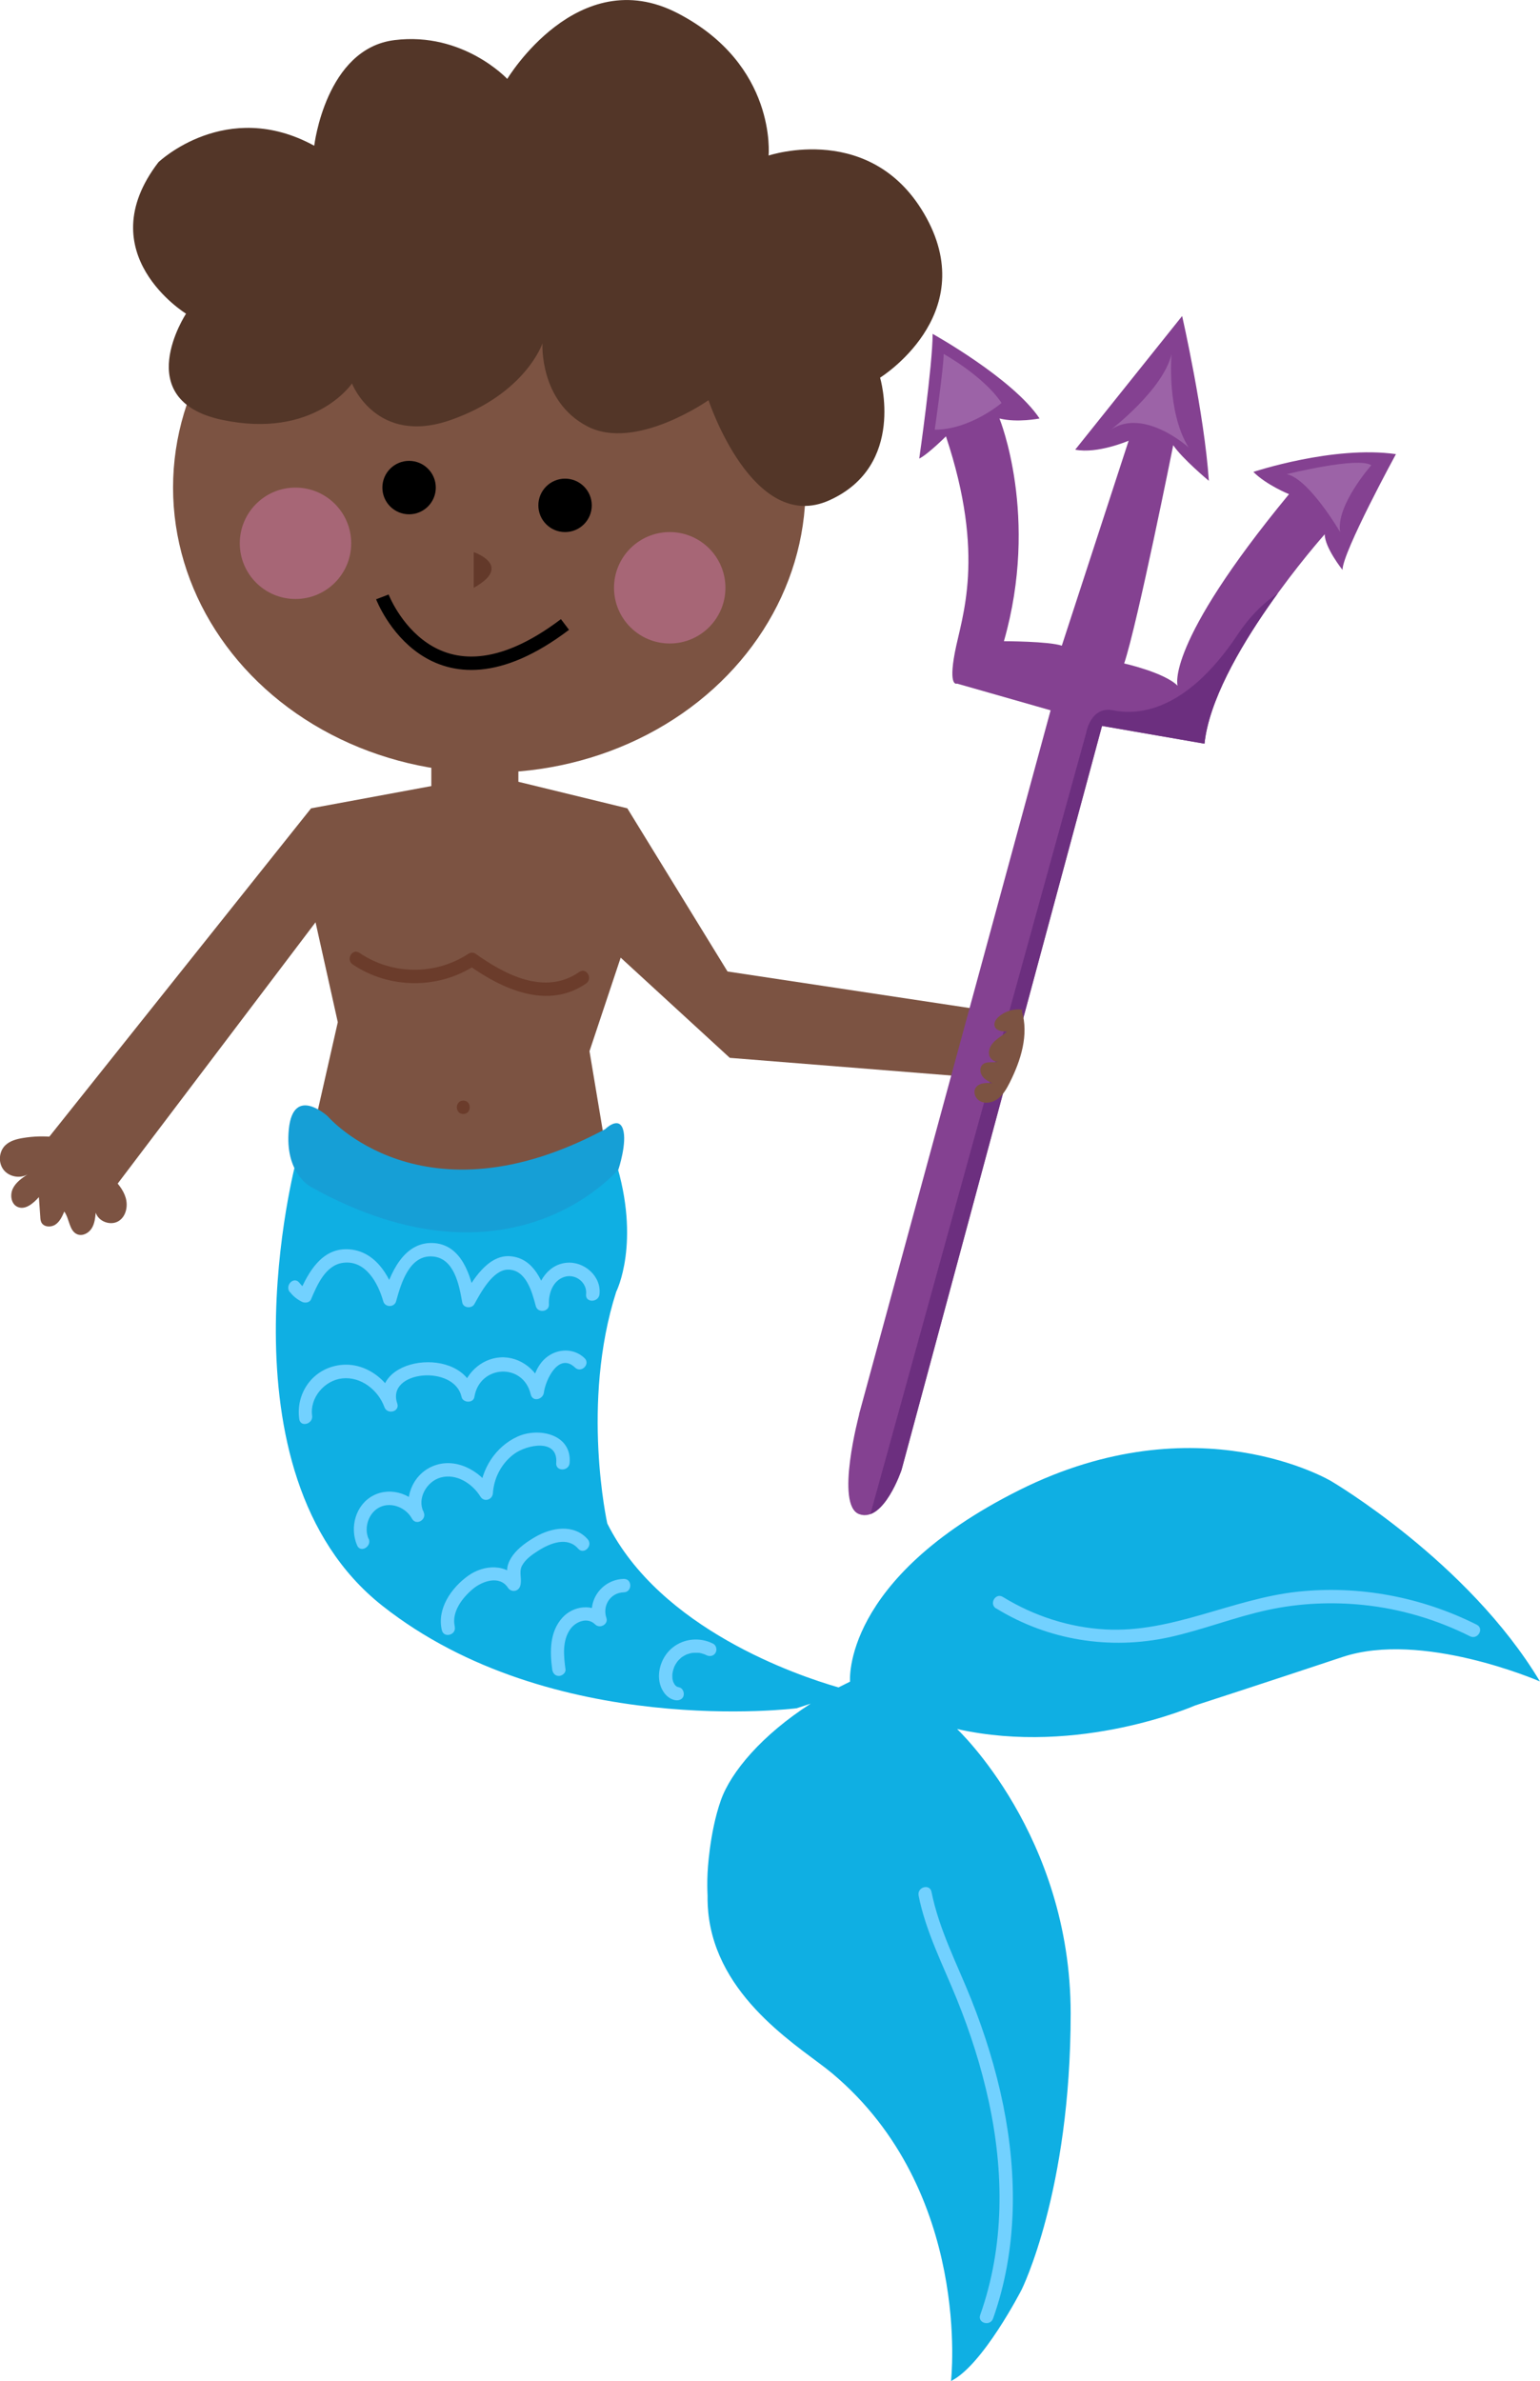<?xml version="1.0" encoding="UTF-8"?>
<svg id="Calque_2" data-name="Calque 2" xmlns="http://www.w3.org/2000/svg" xmlns:xlink="http://www.w3.org/1999/xlink" viewBox="0 0 175.84 271.84">
  <defs>
    <style>
      .cls-1 {
        fill: #0fafe3;
      }

      .cls-2 {
        fill: #72d1ff;
      }

      .cls-3 {
        fill: #169fd6;
      }

      .cls-4 {
        fill: #c17296;
        opacity: .62;
      }

      .cls-5 {
        fill: #63392a;
      }

      .cls-6 {
        fill: #6b3c2b;
      }

      .cls-7 {
        fill: #844191;
      }

      .cls-8 {
        fill: none;
        stroke: #000;
        stroke-miterlimit: 10;
        stroke-width: 1.53px;
      }

      .cls-9 {
        fill: #7c5342;
      }

      .cls-10 {
        fill: #533628;
      }

      .cls-11 {
        fill: #6c2f7f;
      }

      .cls-12 {
        clip-path: url(#clippath);
      }

      .cls-13 {
        fill: #9c63a7;
      }
    </style>
    <clipPath id="clippath">
      <path class="cls-7" d="M98.09,161.47l21.87-80.37-10.68-3.05s-1.02.48-.25-3.57,3.56-10.92-1.02-24.66c0,0-2.03,2.03-3.05,2.54,0,0,1.53-10.68,1.53-14.24,0,0,9.16,5.09,12.21,9.66,0,0-2.54.51-4.58,0,0,0,4.58,11.19.51,25.43,0,0,5.09,0,6.61.51l7.63-23.4s-3.56,1.53-6.1,1.02l12.21-15.26s2.54,11.19,3.05,18.82c0,0-3.05-2.54-4.07-4.07,0,0-4.07,20.35-5.6,24.92,0,0,4.58,1.02,6.1,2.54,0,0-1.53-4.58,12.72-21.87,0,0-2.54-1.02-4.07-2.54,0,0,9.16-3.05,16.28-2.03,0,0-6.1,11.19-6.1,13.22,0,0-2.03-2.54-2.03-4.07,0,0-12.72,14.24-13.73,23.91l-11.7-2.03-22.89,84.94s-2.03,6.06-4.83,5.06,0-11.42,0-11.42Z"/>
    </clipPath>
  </defs>
  <g id="Calque_1-2" data-name="Calque 1">
    <g>
      <path class="cls-9" d="M36.03,127.9l2.54-11.19-2.54-11.41-22.89,30.23-7.63-5.6,30.01-37.64,13.73-2.54v-3.43h9.94v2.94l12.44,3.03,11.44,18.63,28.23,4.26-2.54,7.63-25.43-2.03-12.46-11.44-3.56,10.68,1.53,9.16s-14.24,13.73-32.81-1.27Z"/>
      <path class="cls-1" d="M175.84,191.98c-.33-.14-13.52-5.81-22.56-2.79-9.16,3.05-16.82,5.53-16.82,5.53,0,0-13.19,5.82-27.18,2.69,0,0,12.97,12.13,12.97,32.47s-5.6,31.54-5.6,31.54c0,0-4.43,8.65-8.06,10.43,0,0,2.47-21.66-13.56-35.12-3.27-2.75-12.61-8.08-14.05-17.52-.18-1.18-.2-2.16-.19-2.81-.03-.61-.05-1.49,0-2.54,0,0,.19-4.54,1.51-8.29,1.15-3.28,4.73-7.5,10.27-11.06l-1.61.53s-27.98,3.56-47.3-11.7c-19.33-15.26-9.83-50.86-9.83-50.86,18.91,15.01,36.43,0,36.43,0,2.96,9.41.1,15.01.1,15.01-4.07,12.72-1.02,26.45-1.02,26.45,6.03,12.07,21.75,17.38,26.4,18.72.43-.22.87-.44,1.32-.66,0,0-1.02-11.7,19.33-21.87,20.35-10.17,35.61-1.02,35.61-1.02,0,0,15.63,9.16,23.84,22.88Z"/>
      <path class="cls-3" d="M35.52,135.53s-3.05-1.53-2.54-6.61,4.44-1.47,4.44-1.47c0,0,10.82,12.66,31.68,1.47,0,0,1.53-1.53,2.03,0s-.51,4.58-.51,4.58c0,0-12.21,14.75-35.1,2.03Z"/>
      <ellipse class="cls-9" cx="55.87" cy="55.67" rx="36.11" ry="32.55"/>
      <path class="cls-10" d="M21.25,35.82s-11.17-6.85-3.16-17.3c0,0,7.73-7.39,17.79-1.88,0,0,1.3-11.09,9.16-12.06,7.85-.98,12.88,4.43,12.88,4.43,0,0,8.05-13.4,19.44-7.51,11.39,5.89,10.4,16.26,10.4,16.26,0,0,11.96-4.03,18.04,7.14,6.08,11.17-5.31,18.22-5.31,18.22,0,0,2.99,10.02-5.77,13.99-8.75,3.97-13.82-11.42-13.82-11.42,0,0-8.32,5.86-13.83,2.99-5.52-2.87-5.13-9.48-5.13-9.48,0,0-1.9,5.73-10.44,8.74-8.54,3.01-11.31-4.16-11.31-4.16,0,0-4.29,6.4-14.86,4.15-10.57-2.26-4.09-12.11-4.09-12.11Z"/>
      <circle cx="46.71" cy="55.67" r="3.05"/>
      <circle cx="64.52" cy="57.7" r="3.05"/>
      <path class="cls-8" d="M43.66,68.15s5.6,14.7,20.85,3.15"/>
      <circle class="cls-4" cx="33.74" cy="62.03" r="6.36"/>
      <circle class="cls-4" cx="76.47" cy="67.11" r="6.36"/>
      <path class="cls-6" d="M40.27,110.11c4.17,2.82,9.81,2.86,14.01.09h-.77c3.82,2.73,9.04,5.13,13.41,2.09.8-.56.04-1.88-.77-1.32-3.92,2.73-8.49.32-11.87-2.09-.21-.15-.56-.14-.77,0-3.78,2.49-8.73,2.45-12.47-.09-.82-.55-1.58.77-.77,1.32h0Z"/>
      <path class="cls-6" d="M52.9,127.19c.98,0,.98-1.53,0-1.53s-.98,1.53,0,1.53h0Z"/>
      <path class="cls-9" d="M6.18,129.82c-1.18-.12-2.38-.09-3.56.11-.73.12-1.48.32-2.01.83-.74.71-.83,1.98-.21,2.79s1.88,1.05,2.75.53c-.66.44-1.35.92-1.69,1.64s-.19,1.74.53,2.07c.88.41,1.81-.39,2.45-1.11.05.76.1,1.51.16,2.27.01.21.03.42.12.61.27.55,1.09.6,1.6.26s.78-.93,1.02-1.49c.61.84.55,2.25,1.52,2.61.59.21,1.26-.15,1.6-.68s.41-1.18.47-1.8c.33,1.03,1.73,1.53,2.64.94.83-.54,1.06-1.7.78-2.65s-.96-1.72-1.65-2.42c-1.94-1.98-4.12-3.72-6.48-5.17"/>
      <g>
        <g>
          <path class="cls-7" d="M98.09,161.47l21.87-80.37-10.68-3.05s-1.02.48-.25-3.57,3.56-10.92-1.02-24.66c0,0-2.03,2.03-3.05,2.54,0,0,1.53-10.68,1.53-14.24,0,0,9.16,5.09,12.21,9.66,0,0-2.54.51-4.58,0,0,0,4.58,11.19.51,25.43,0,0,5.09,0,6.61.51l7.63-23.4s-3.56,1.53-6.1,1.02l12.21-15.26s2.54,11.19,3.05,18.82c0,0-3.05-2.54-4.07-4.07,0,0-4.07,20.35-5.6,24.92,0,0,4.58,1.02,6.1,2.54,0,0-1.53-4.58,12.72-21.87,0,0-2.54-1.02-4.07-2.54,0,0,9.16-3.05,16.28-2.03,0,0-6.1,11.19-6.1,13.22,0,0-2.03-2.54-2.03-4.07,0,0-12.72,14.24-13.73,23.91l-11.7-2.03-22.89,84.94s-2.03,6.06-4.83,5.06,0-11.42,0-11.42Z"/>
          <g class="cls-12">
            <path class="cls-11" d="M98.6,175.71l25.43-92.07s.51-3.05,3.05-2.54,8.14.51,14.24-8.65c6.1-9.16,14.75-6.61,14.75-6.61l-50.78,107.16-6.7,2.71Z"/>
          </g>
        </g>
        <path class="cls-13" d="M106.73,49.06s1.02-7.12,1.02-8.65c0,0,4.58,2.54,6.61,5.6,0,0-3.56,3.05-7.63,3.05Z"/>
        <path class="cls-13" d="M126.84,49.06s6-4.58,6.93-8.65c0,0-.59,6.61,1.95,10.68,0,0-5.06-4.58-8.89-2.03Z"/>
        <path class="cls-13" d="M146.92,54.14s8.14-2.03,9.66-1.02c0,0-4.07,4.58-3.56,7.63,0,0-3.56-6.1-6.1-6.61Z"/>
      </g>
      <path class="cls-9" d="M116.74,115.28c-.95-.14-1.96.16-2.69.79-.32.28-.61.7-.48,1.1.17.53.87.61,1.42.6-.43.39-.95.68-1.38,1.07s-.77.96-.68,1.54.78,1.05,1.28.75c-.64.33-1.57-.07-2.06.46-.32.34-.25.92.03,1.3s.72.6,1.14.8c-.75-.11-1.7-.04-1.99.65-.2.49.08,1.09.54,1.36.64.38,1.51.19,2.1-.27s.97-1.13,1.31-1.8c1.28-2.54,2.22-5.49,1.39-8.21"/>
      <path class="cls-2" d="M33.1,147.51c.39.5.81.83,1.37,1.12.33.17.87.12,1.04-.27.7-1.64,1.65-3.91,3.66-4.18,2.58-.34,4,2.31,4.59,4.39.2.72,1.27.73,1.47,0,.55-2,1.51-5.35,4.21-5.11,2.45.22,3,3.32,3.34,5.25.12.65,1.09.73,1.39.18.72-1.3,2.1-3.9,3.81-3.93,2.1-.03,2.78,2.58,3.2,4.17.22.82,1.54.67,1.5-.2-.06-1.24.44-2.7,1.73-3.13s2.66.63,2.51,1.98c-.11.97,1.41.97,1.53,0,.24-2.08-1.78-3.82-3.8-3.6-2.29.24-3.59,2.64-3.48,4.75l1.5-.2c-.6-2.27-1.66-5.08-4.41-5.3-2.54-.2-4.34,2.77-5.39,4.69l1.39.18c-.48-2.66-1.57-6.28-4.88-6.38s-4.87,3.51-5.62,6.25h1.47c-.75-2.65-2.52-5.47-5.6-5.54-2.91-.07-4.44,2.64-5.44,4.97l1.04-.27c-.45-.23-.75-.48-1.06-.88-.61-.77-1.68.31-1.08,1.08h0Z"/>
      <path class="cls-2" d="M35.64,161.64c-.29-2.05,1.41-4.03,3.42-4.26,2.15-.24,4.12,1.32,4.83,3.27.33.91,1.79.53,1.47-.41-1.3-3.76,6.52-4.48,7.34-.75.15.7,1.35.75,1.47,0,.58-3.64,5.56-3.96,6.43-.29.21.91,1.4.59,1.5-.2.19-1.46,1.69-4.64,3.56-2.86.71.68,1.79-.4,1.08-1.08-1.08-1.03-2.66-1.12-3.93-.37-1.51.9-2.02,2.67-2.23,4.31l1.5-.2c-.53-2.24-2.63-3.98-4.98-3.82-2.21.15-4.06,1.94-4.4,4.1h1.47c-1.22-5.6-12.27-4.19-10.28,1.56l1.47-.41c-1-2.75-3.76-4.86-6.78-4.34s-4.82,3.3-4.41,6.14c.14.97,1.61.56,1.47-.41h0Z"/>
      <path class="cls-2" d="M42.08,175.69c-.56-1.29.02-3.03,1.33-3.63s2.95.08,3.63,1.33c.48.87,1.75.1,1.32-.77-.76-1.54.36-3.47,1.94-3.92,1.81-.51,3.64.69,4.56,2.18.41.67,1.37.36,1.42-.39.12-1.77.99-3.43,2.43-4.49s5.04-1.8,4.8,1.04c-.08.98,1.44.97,1.53,0,.28-3.3-3.54-4.11-5.94-3.02-2.55,1.16-4.15,3.72-4.33,6.47l1.42-.39c-1.38-2.23-4.24-3.79-6.82-2.68-2.27.97-3.4,3.73-2.31,5.96l1.32-.77c-1.08-1.96-3.67-2.92-5.72-1.88s-2.77,3.65-1.88,5.72c.39.9,1.7.12,1.32-.77h0Z"/>
      <path class="cls-2" d="M51.93,185.71c-.39-1.66.85-3.28,2.06-4.29,1.07-.9,3.05-1.6,4.01-.14.37.56,1.18.45,1.39-.18.26-.78-.18-1.58.21-2.33s1.17-1.28,1.86-1.72c1.34-.85,3.31-1.66,4.56-.23.65.74,1.73-.35,1.08-1.08-1.57-1.78-4.11-1.34-5.95-.28-.95.55-1.91,1.21-2.57,2.09-.3.4-.54.86-.64,1.35-.12.59.16,1.24-.03,1.79l1.39-.18c-1.35-2.05-4.04-1.9-5.86-.59-1.91,1.38-3.57,3.75-2.99,6.2.22.96,1.7.55,1.47-.41h0Z"/>
      <path class="cls-2" d="M64.57,190.6c-.2-1.51-.39-3.21.51-4.54.61-.91,1.99-1.48,2.88-.59.52.52,1.52,0,1.28-.74-.48-1.42.46-2.89,1.99-2.93.98-.02.98-1.55,0-1.53-2.48.06-4.27,2.47-3.47,4.86l1.28-.74c-1.35-1.35-3.58-1.06-4.81.29-1.48,1.62-1.45,3.87-1.18,5.91.05.41.31.76.76.76.37,0,.82-.35.76-.76h0Z"/>
      <path class="cls-2" d="M77.51,192.63c-.09-.01-.18-.03-.26-.07.16.07-.07-.06-.1-.08.13.1-.03-.04-.04-.06-.06-.07-.06-.07-.01,0-.03-.04-.05-.07-.08-.11-.05-.08-.09-.16-.13-.24.06.12-.01-.04-.03-.08-.03-.09-.05-.18-.07-.27-.05-.17,0,.09-.01-.07-.03-.44-.01-.63.09-.98s.17-.52.41-.87c.02-.03.04-.06.06-.09-.04.05-.04.05.02-.02.06-.08.13-.15.2-.22.05-.05.11-.1.16-.15.04-.03.08-.07.11-.1-.06.04-.05.04.03-.02.15-.1.31-.19.47-.27.08-.04.09-.04.03-.02.05-.02.1-.04.15-.05.09-.03.17-.05.26-.08s.18-.04.27-.06c.09-.01.1-.02.03,0,.05,0,.1,0,.16-.01.18-.01.36,0,.55,0,.09.01.1.01.03,0,.05,0,.1.02.15.03.08.02.15.03.23.06.25.07.26.08.47.18.37.19.83.1,1.04-.27.2-.34.09-.86-.27-1.04-1.5-.77-3.32-.61-4.64.45-1.19.95-1.84,2.7-1.42,4.19.23.83.85,1.66,1.75,1.81.39.07.84-.1.94-.53.08-.37-.11-.87-.53-.94h0Z"/>
      <path class="cls-2" d="M104.88,216.4c.83,4.17,2.79,7.94,4.37,11.85s2.77,7.66,3.64,11.64c1.76,8.09,1.82,16.56-.97,24.42-.33.93,1.14,1.33,1.47.41,2.78-7.83,2.79-16.28,1.16-24.36-.84-4.14-2.1-8.18-3.66-12.1s-3.67-7.95-4.53-12.26c-.19-.96-1.66-.55-1.47.41h0Z"/>
      <path class="cls-2" d="M113.75,183.64c5.92,3.64,12.98,4.77,19.76,3.29,3.82-.84,7.46-2.3,11.28-3.12,3.58-.77,7.28-.94,10.92-.56,4.22.44,8.35,1.67,12.14,3.57.88.44,1.65-.88.77-1.32-6.29-3.16-13.42-4.52-20.43-3.77-7.48.8-14.34,4.73-21.97,4.31-4.15-.23-8.17-1.54-11.71-3.71-.84-.52-1.61.8-.77,1.32h0Z"/>
      <path class="cls-5" d="M54.09,63.04s4.58,1.53,0,4.07"/>
    </g>
  </g>
</svg>